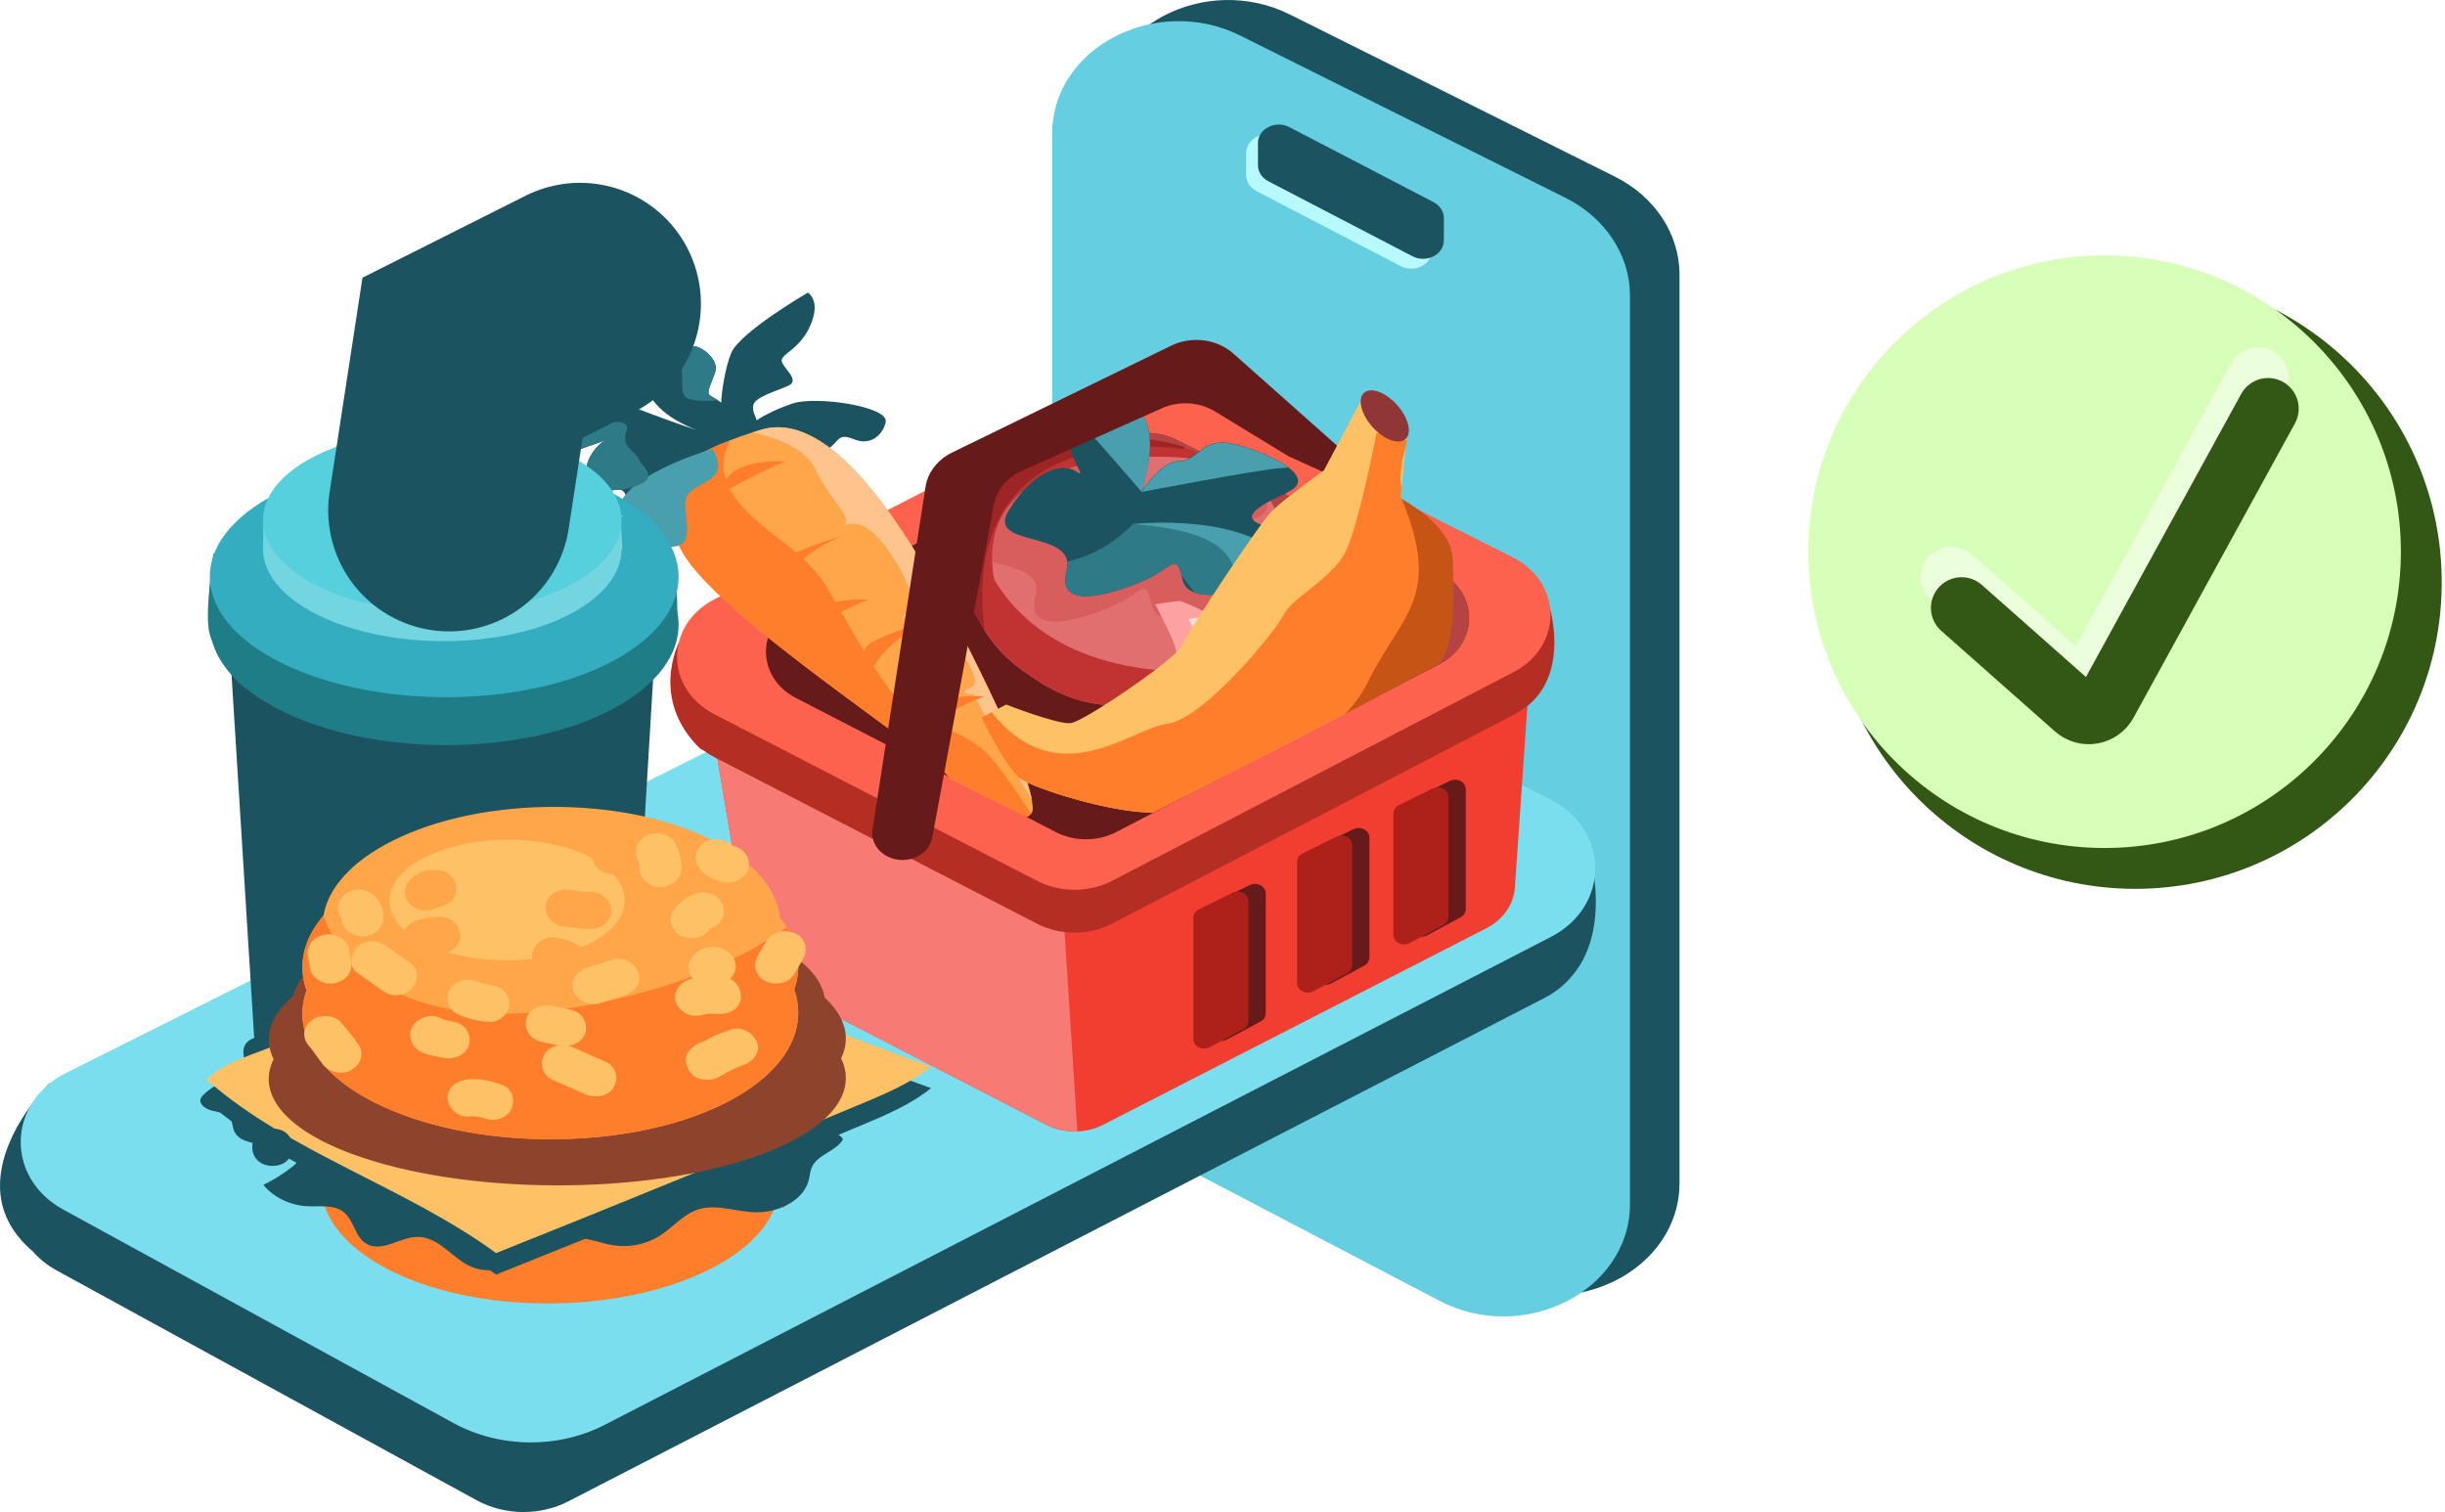 <svg width="304" height="188" viewBox="0 0 304 188" fill="none" xmlns="http://www.w3.org/2000/svg">
<path d="M136.978 13.998V125.945C136.978 130.886 139.923 135.462 144.724 137.97L185.125 159.104C195.61 164.584 208.823 157.877 208.823 147.078V34.142C208.823 29.093 205.756 24.442 200.798 21.965L160.397 1.811C149.912 -3.421 136.978 3.308 136.978 13.988V13.998Z" fill="#1C5360"/>
<path d="M130.82 16.625V128.571C130.82 133.513 133.765 138.089 138.566 140.597L178.967 161.731C189.452 167.211 202.665 160.504 202.665 149.705V36.769C202.665 31.72 199.598 27.069 194.64 24.592L154.239 4.438C143.754 -0.794 130.82 5.935 130.82 16.615V16.625Z" fill="#65CEE0"/>
<path d="M154.942 19.026V21.772C154.942 22.59 155.427 23.343 156.227 23.763L174.155 33.087C175.888 33.991 178.058 32.882 178.058 31.095V28.35C178.058 27.532 177.573 26.778 176.773 26.358L158.845 17.035C157.112 16.13 154.942 17.239 154.942 19.026Z" fill="#B8F8FF"/>
<path d="M156.409 17.799V20.544C156.409 21.363 156.894 22.116 157.694 22.536L175.622 31.86C177.355 32.764 179.525 31.655 179.525 29.868V27.122C179.525 26.304 179.04 25.551 178.24 25.131L160.312 15.807C158.579 14.903 156.409 16.012 156.409 17.799Z" fill="#1C5360"/>
<path d="M197.186 104.404L193.316 107.81C192.89 107.516 192.438 107.246 191.96 106.999L139.541 80.291C136.141 78.561 131.967 78.545 128.558 80.26L7.424 140.99C6.407 141.499 5.528 142.125 4.789 142.82L6.224 134.61C6.224 134.61 -6.228 146.828 4.094 155.61C4.885 156.514 5.868 157.317 7.068 157.973L59.269 186.535C62.756 188.442 67.13 188.489 70.669 186.666L192.029 124.083C193.49 123.326 194.655 122.353 195.542 121.241C200.821 114.931 197.212 104.404 197.212 104.404H197.186Z" fill="#1C5360"/>
<path d="M140.35 72.707L192.768 99.414C200.186 103.191 200.212 112.683 192.821 116.498L75.226 177.135C69.374 180.155 62.121 180.07 56.356 176.919L7.859 150.389C0.659 146.45 0.859 137.097 8.224 133.397L129.358 72.668C132.767 70.961 136.941 70.969 140.341 72.699L140.35 72.707Z" fill="#7BDEEF"/>
<path d="M190.429 80.16L188.36 110.327C188.212 112.436 186.89 114.344 184.829 115.402L137.184 139.839C136.184 140.356 135.071 140.634 133.949 140.681C132.619 140.735 131.271 140.449 130.08 139.839L96.662 122.6C94.801 121.642 93.531 119.982 93.209 118.089L88.644 91.081L112.645 76.916L137.167 62.442L190.447 80.167L190.429 80.16Z" fill="#F23E30"/>
<path d="M133.949 140.673C132.619 140.727 131.271 140.441 130.08 139.831L96.662 122.592C94.801 121.634 93.531 119.974 93.209 118.082L88.644 91.073L112.645 76.908L130.41 85.481L133.958 140.681L133.949 140.673Z" fill="#F77A74"/>
<path d="M192.586 75.116C192.664 75.889 192.334 77.093 191.916 78.291C191.151 76.815 189.864 75.51 188.064 74.606L147.619 54.271C144.75 52.826 141.237 52.842 138.384 54.317L88.809 79.858C87.287 80.646 86.139 81.72 85.366 82.94C84.966 81.928 84.635 80.847 84.461 79.789C84.461 79.789 80.696 86.887 87.044 93.073L87.453 93.29C87.861 93.591 88.313 93.876 88.792 94.124L128.932 114.846C131.828 116.336 135.402 116.336 138.289 114.83L188.168 88.903C188.629 88.663 189.064 88.393 189.455 88.099L189.612 88.014C195.403 83.728 192.568 75.116 192.568 75.116H192.586Z" fill="#B52E24"/>
<path d="M88.801 88.794L128.941 109.516C131.837 111.007 135.411 111.007 138.298 109.501L188.177 83.573C194.36 80.36 194.291 72.413 188.064 69.277L147.62 48.941C144.75 47.497 141.237 47.513 138.385 48.988L88.809 74.529C82.644 77.704 82.644 85.612 88.809 88.794H88.801Z" fill="#FC624E"/>
<path d="M178.951 82.577L155.698 94.664L138.802 103.446C136.48 104.651 133.602 104.658 131.271 103.454L98.957 86.779C94.001 84.222 94.001 77.85 98.957 75.294L138.863 54.734C139.967 54.163 141.202 53.869 142.437 53.838C143.767 53.807 145.098 54.093 146.298 54.695L178.855 71.069C183.873 73.587 183.925 79.99 178.951 82.577Z" fill="#661A1A"/>
<path d="M178.951 82.577L155.698 94.664L152.82 95.699L142.446 89.968V53.838C143.776 53.807 145.106 54.093 146.306 54.695L178.864 71.069C183.881 73.587 183.934 79.99 178.96 82.577H178.951Z" fill="#B54343"/>
<path d="M176.072 99.159L180.255 97.097C181.151 96.657 182.246 97.228 182.246 98.132V113.038C182.246 113.455 182.003 113.842 181.603 114.058L177.42 116.298C176.525 116.776 175.394 116.205 175.394 115.278V100.194C175.394 99.762 175.655 99.368 176.081 99.159H176.072Z" fill="#661A1A"/>
<path d="M164.098 105.16L168.281 103.098C169.177 102.658 170.272 103.23 170.272 104.133V119.039C170.272 119.456 170.029 119.843 169.629 120.059L165.446 122.299C164.55 122.778 163.42 122.206 163.42 121.279V106.195C163.42 105.763 163.681 105.369 164.107 105.16H164.098Z" fill="#661A1A"/>
<path d="M151.202 112.112L155.385 110.049C156.281 109.609 157.376 110.181 157.376 111.084V125.991C157.376 126.408 157.133 126.794 156.733 127.01L152.55 129.25C151.654 129.729 150.524 129.157 150.524 128.23V113.146C150.524 112.714 150.785 112.32 151.211 112.112H151.202Z" fill="#661A1A"/>
<path d="M173.924 100.109L178.107 98.047C179.003 97.607 180.098 98.178 180.098 99.082V113.988C180.098 114.405 179.855 114.792 179.455 115.008L175.272 117.248C174.377 117.726 173.246 117.155 173.246 116.228V101.144C173.246 100.712 173.507 100.318 173.933 100.109H173.924Z" fill="#AD211A"/>
<path d="M161.95 106.11L166.133 104.048C167.029 103.608 168.124 104.18 168.124 105.083V119.989C168.124 120.407 167.881 120.793 167.481 121.009L163.298 123.249C162.403 123.728 161.272 123.156 161.272 122.229V107.145C161.272 106.713 161.533 106.319 161.959 106.11H161.95Z" fill="#AD211A"/>
<path d="M149.054 113.069L153.237 111.007C154.133 110.567 155.228 111.138 155.228 112.042V126.948C155.228 127.365 154.985 127.752 154.585 127.968L150.402 130.208C149.506 130.686 148.376 130.115 148.376 129.188V114.104C148.376 113.672 148.637 113.278 149.063 113.069H149.054Z" fill="#AD211A"/>
<path d="M153.445 83.836C152.385 84.361 151.245 84.825 150.063 85.249C147.819 86.3 145.315 86.995 142.637 87.257C142.437 87.296 142.236 87.335 142.045 87.381C136.61 88.455 131.741 86.732 127.914 83.882C127.74 83.774 127.575 83.658 127.41 83.55C127.323 83.496 127.245 83.434 127.166 83.38C127.001 83.264 126.836 83.141 126.68 83.017C126.601 82.956 126.523 82.901 126.453 82.84C126.375 82.778 126.297 82.716 126.219 82.654C125.888 82.392 125.575 82.114 125.271 81.828C125.201 81.766 125.14 81.704 125.071 81.642C125.01 81.588 124.958 81.534 124.906 81.48C124.836 81.411 124.766 81.341 124.697 81.272C124.236 80.808 123.81 80.322 123.419 79.812C123.366 79.75 123.323 79.689 123.271 79.619C123.132 79.434 122.993 79.248 122.862 79.055C122.819 78.993 122.775 78.931 122.74 78.87C122.627 78.708 122.523 78.545 122.427 78.375C122.271 78.128 122.123 77.873 121.992 77.611C121.906 77.449 121.819 77.286 121.74 77.117C120.914 75.788 120.271 74.444 119.819 73.193C118.445 69.308 119.227 66.358 120.697 63.724C121.853 61.647 123.445 59.77 124.732 57.785C126.114 55.653 129.749 54.587 133.184 54.062C133.462 54.023 133.749 53.977 134.019 53.946C134.523 53.877 135.019 53.823 135.497 53.776C136.062 53.722 136.602 53.684 137.097 53.653C139.106 53.529 140.541 53.56 140.541 53.56C140.541 53.56 141.55 54.039 142.958 54.595C143.045 54.626 143.123 54.657 143.21 54.695C144.61 54.865 145.967 55.159 147.263 55.56C147.88 55.754 148.48 55.962 149.063 56.202C149.202 56.255 149.332 56.31 149.463 56.371C149.863 56.387 150.219 56.364 150.524 56.286C151.645 56.008 153.124 56.472 154.663 57.839C154.959 58.094 155.246 58.387 155.541 58.704C156.367 59.615 157.202 60.782 157.993 62.241C159.098 64.272 160.124 66.852 160.959 70.057C162.707 76.777 159.115 81.048 153.454 83.828L153.445 83.836Z" fill="#E26F6F"/>
<path d="M153.445 83.836C152.385 84.361 151.245 84.825 150.063 85.249C147.819 86.3 145.315 86.995 142.637 87.257C142.437 87.296 142.236 87.335 142.045 87.381C136.61 88.455 131.741 86.732 127.914 83.882C127.74 83.774 127.575 83.658 127.41 83.55C127.323 83.496 127.245 83.434 127.166 83.38C127.001 83.264 126.836 83.141 126.68 83.017C126.601 82.956 126.523 82.901 126.453 82.84C126.375 82.778 126.297 82.716 126.219 82.654C125.888 82.392 125.575 82.114 125.271 81.828C125.201 81.766 125.14 81.704 125.071 81.642C125.01 81.588 124.958 81.534 124.906 81.48C124.836 81.411 124.766 81.341 124.697 81.272C124.236 80.808 123.81 80.322 123.419 79.812C123.366 79.75 123.323 79.689 123.271 79.619C123.132 79.434 122.993 79.248 122.862 79.055C122.819 78.993 122.775 78.932 122.74 78.87C122.627 78.708 122.523 78.545 122.427 78.376C122.271 78.128 122.123 77.874 121.992 77.611C121.906 77.449 121.819 77.287 121.74 77.117C120.914 75.788 120.271 74.444 119.819 73.193C118.445 69.308 119.227 66.358 120.697 63.724C120.801 64.52 121.001 65.639 121.384 66.937C121.61 67.702 121.897 68.536 122.262 69.401C122.332 69.563 122.401 69.725 122.479 69.887C122.81 70.613 123.192 71.355 123.645 72.104C127.271 78.128 135.202 84.539 152.524 83.419C152.524 83.419 152.88 83.573 153.463 83.828L153.445 83.836Z" fill="#C13333"/>
<path d="M154.654 57.846C154.376 58.248 154.072 58.665 153.82 59.005C153.611 59.283 153.437 59.499 153.35 59.623C153.306 59.677 153.28 59.716 153.28 59.716L152.359 59.26L152.115 59.136L147.889 57.051L147.75 56.981C147.672 56.951 145.689 56.742 142.889 56.796C141.715 56.819 140.402 56.881 139.019 57.028C138.81 57.051 138.602 57.074 138.384 57.097C136.923 57.275 135.41 57.538 133.923 57.931C133.549 58.032 133.184 58.132 132.819 58.248C132.81 58.248 132.801 58.248 132.793 58.256C131.628 58.619 130.497 59.067 129.445 59.623C128.593 60.071 127.801 60.588 127.08 61.183C126.819 61.392 126.575 61.616 126.332 61.855C124.41 63.747 123.219 66.335 123.366 69.849C123.393 70.567 123.48 71.332 123.627 72.127C123.906 73.649 124.41 75.325 125.175 77.163C125.175 77.163 124.019 77.433 122.323 77.595C122.21 77.603 122.097 77.619 121.975 77.626C121.888 77.464 121.801 77.302 121.723 77.132C120.897 75.803 120.253 74.46 119.801 73.208C118.427 69.324 119.21 66.373 120.679 63.739C121.836 61.662 123.427 59.785 124.714 57.8C126.097 55.669 129.732 54.603 133.167 54.078C133.445 54.039 133.732 53.992 134.002 53.962C134.506 53.892 135.002 53.838 135.48 53.792C136.045 53.738 136.584 53.699 137.08 53.668C139.089 53.545 140.523 53.575 140.523 53.575C140.523 53.575 141.532 54.054 142.941 54.61C143.028 54.641 143.106 54.672 143.193 54.711C144.593 54.881 145.95 55.174 147.245 55.576C147.863 55.769 148.463 55.977 149.045 56.217C149.185 56.271 149.315 56.325 149.445 56.387C149.845 56.402 150.202 56.379 150.506 56.302C151.628 56.024 153.106 56.487 154.646 57.854L154.654 57.846Z" fill="#C13333"/>
<path d="M140.993 65.022C140.993 65.022 140.949 65.068 140.871 65.153C140.654 65.153 140.532 65.153 140.532 65.153L140.993 65.014V65.022Z" fill="#499FAD"/>
<g opacity="0.29">
<path d="M156.22 64.389C151.237 66.597 150.941 67.679 153.046 68.397C155.15 69.115 157.472 72.576 154.341 74.676C153.42 75.294 152.141 75.889 150.776 76.337C148.611 77.047 146.22 77.387 144.689 76.823C143.889 76.53 143.332 75.997 143.159 75.147C143.132 75.001 143.098 74.854 143.072 74.73C142.402 71.819 141.724 73.85 138.541 75.263C135.219 76.738 127.358 79.426 128.767 74.167C128.889 73.719 128.915 73.317 128.862 72.977C128.41 69.942 122.028 70.521 121.193 68.444C121.01 67.988 121.088 67.409 121.558 66.636C124.393 61.925 128.097 60.473 130.01 61.794C130.089 61.848 130.158 61.894 130.21 61.925C131.541 62.705 127.219 57.955 130.28 56.14C130.497 56.009 130.715 55.877 130.932 55.746C133.88 53.931 136.602 51.954 138.35 54.974C139.228 56.495 139.219 58.642 138.967 60.496C138.698 62.489 138.132 64.141 138.08 64.304C138.228 64.08 140.611 60.473 142.698 60.511C144.846 60.55 145.385 58.187 148.15 58.187C149.811 58.187 154.168 59.623 156.324 61.245C157.768 62.334 158.22 63.508 156.22 64.389Z" fill="#C13333"/>
<path d="M156.315 61.245C156.037 61.291 155.733 61.322 155.411 61.337C152.802 61.477 138.071 64.311 138.071 64.311C137.958 62.233 138.367 61.129 138.967 60.488C138.689 62.542 138.097 64.234 138.071 64.303C138.15 64.188 140.576 60.465 142.689 60.503C144.837 60.542 145.376 58.179 148.141 58.179C149.802 58.179 154.159 59.615 156.315 61.237V61.245Z" fill="#C13333"/>
<path d="M138.967 60.488C138.697 62.481 138.132 64.133 138.08 64.296V64.303C138.08 64.303 134.697 60.38 133.001 58.472C131.706 57.005 131.132 56.425 130.94 55.738C133.888 53.923 136.61 51.946 138.358 54.966C139.236 56.487 139.228 58.634 138.975 60.488H138.967Z" fill="#C13333"/>
<path d="M150.767 76.337C148.602 77.047 146.21 77.387 144.68 76.823L143.063 74.722C142.393 71.811 141.715 73.842 138.532 75.255C135.21 76.73 127.349 79.418 128.758 74.158C128.88 73.71 128.906 73.309 128.854 72.969C129.158 72.869 129.514 72.768 129.923 72.66C133.584 71.695 136.41 68.922 137.019 68.289C138.715 68.273 146.289 68.327 148.193 70.752C150.019 73.069 150.628 74.792 150.767 76.344V76.337Z" fill="#C13333"/>
<path d="M137.019 68.289C137.019 68.289 151.88 66.659 156.489 73.61C156.489 73.61 152.863 77.279 150.759 75.649C148.654 74.019 151.019 69.37 137.019 68.289Z" fill="#C13333"/>
</g>
<path d="M146.68 74.707L143.611 75.116C143.611 75.116 146.219 79.889 146.219 80.978C146.219 82.067 153.133 81.388 153.133 81.388C153.133 81.388 155.585 77.982 146.68 74.707Z" fill="#FCA2A2"/>
<path d="M149.306 76.746L147.759 76.954C147.759 76.954 149.08 79.364 149.08 79.92C149.08 80.476 152.576 80.129 152.576 80.129C152.576 80.129 153.82 78.406 149.315 76.754L149.306 76.746Z" fill="#FFDCDC"/>
<path d="M147.254 55.568C147.237 55.761 147.228 55.862 147.228 55.862C147.228 55.862 145.506 55.568 142.967 55.529C141.715 55.514 140.254 55.56 138.715 55.738C138.28 55.792 137.828 55.854 137.376 55.923C136.089 56.132 134.767 56.441 133.454 56.889C132.984 57.051 132.523 57.221 132.062 57.414C131.097 57.823 130.149 58.318 129.245 58.912C127.932 59.777 126.714 60.859 125.671 62.187C124.201 64.072 123.08 66.474 122.523 69.524C122.506 69.648 122.479 69.764 122.462 69.887C122.097 72.104 122.027 74.645 122.323 77.572C122.349 77.835 122.384 78.097 122.41 78.36C122.253 78.113 122.106 77.858 121.975 77.595C121.888 77.433 121.801 77.271 121.723 77.101C120.897 75.773 120.253 74.429 119.801 73.178C118.427 69.293 119.21 66.342 120.679 63.709C121.836 61.631 123.427 59.754 124.714 57.769C126.097 55.638 129.732 54.572 133.167 54.047C133.332 53.637 133.636 53.267 134.132 52.973C134.349 52.842 134.567 52.711 134.784 52.579C137.732 50.764 140.454 48.787 142.202 51.807C142.663 52.602 142.88 53.568 142.95 54.58C143.037 54.61 143.115 54.641 143.202 54.68C144.602 54.85 145.958 55.143 147.254 55.545V55.568Z" fill="#9E2525"/>
<path d="M160.072 61.253C159.254 61.616 158.567 61.948 157.993 62.249C157.811 62.349 157.637 62.442 157.472 62.535C155.889 63.439 155.428 64.087 155.767 64.589C155.941 64.852 156.333 65.068 156.898 65.261C158.428 65.779 160.063 67.748 159.654 69.586C159.498 70.281 159.054 70.961 158.193 71.54C157.55 71.965 156.741 72.39 155.837 72.753C155.819 72.753 155.802 72.769 155.793 72.769C155.689 72.807 155.585 72.853 155.48 72.892C155.202 73 154.915 73.101 154.619 73.193C153.124 73.688 151.524 73.996 150.167 73.958C150.002 73.958 149.837 73.942 149.68 73.927C149.263 73.888 148.88 73.803 148.532 73.68C147.732 73.386 147.176 72.853 147.002 72.004C146.976 71.857 146.941 71.71 146.915 71.587C146.784 71.015 146.654 70.629 146.497 70.397C146.332 70.142 146.15 70.065 145.915 70.112C145.263 70.235 144.263 71.286 142.384 72.12C139.202 73.533 131.871 76.051 132.48 71.656C132.506 71.456 132.549 71.247 132.61 71.023C132.732 70.575 132.758 70.173 132.706 69.834C132.254 66.798 125.871 67.377 125.036 65.3C124.853 64.844 124.932 64.265 125.401 63.493C125.801 62.836 126.21 62.241 126.636 61.709C126.784 61.523 126.932 61.346 127.088 61.168C127.827 60.326 128.584 59.669 129.323 59.191C130.584 58.372 131.801 58.063 132.784 58.233C132.801 58.233 132.81 58.233 132.827 58.233C133.21 58.303 133.558 58.441 133.854 58.65C133.932 58.704 134.001 58.75 134.054 58.781C134.523 59.052 134.288 58.642 133.923 57.916C133.775 57.623 133.601 57.267 133.445 56.889C133.132 56.117 132.888 55.228 133.045 54.441C133.071 54.309 133.106 54.186 133.158 54.062C133.323 53.653 133.627 53.282 134.123 52.989C134.341 52.857 134.558 52.726 134.775 52.595C137.723 50.78 140.445 48.803 142.193 51.822C142.654 52.618 142.871 53.583 142.941 54.595C142.958 54.904 142.967 55.221 142.958 55.53C142.958 55.955 142.923 56.372 142.88 56.781C142.863 56.974 142.836 57.159 142.81 57.345C142.802 57.407 142.793 57.476 142.784 57.538C142.767 57.661 142.75 57.777 142.723 57.893C142.715 57.955 142.706 58.017 142.689 58.071C142.689 58.109 142.68 58.14 142.671 58.179C142.645 58.333 142.61 58.48 142.584 58.627C142.567 58.712 142.55 58.797 142.532 58.882C142.463 59.191 142.402 59.469 142.332 59.724C142.315 59.793 142.297 59.863 142.28 59.924C142.271 59.971 142.262 60.009 142.245 60.048C142.236 60.087 142.228 60.125 142.21 60.164C142.184 60.272 142.149 60.365 142.123 60.45C142.123 60.48 142.106 60.504 142.097 60.535C142.097 60.542 142.097 60.55 142.097 60.558C142.002 60.874 141.932 61.083 141.915 61.129C141.915 61.129 141.923 61.106 141.932 61.098C141.958 61.06 142.002 60.99 142.071 60.898C142.08 60.882 142.089 60.867 142.106 60.851C142.176 60.751 142.262 60.635 142.358 60.496C142.497 60.318 142.654 60.11 142.836 59.886C142.88 59.832 142.932 59.778 142.976 59.716C143.263 59.376 143.593 59.013 143.958 58.673C143.984 58.642 144.019 58.619 144.045 58.588C144.228 58.418 144.419 58.264 144.61 58.117C144.645 58.094 144.671 58.071 144.706 58.048C144.75 58.017 144.784 57.986 144.828 57.963C144.863 57.939 144.889 57.916 144.924 57.901C145.115 57.777 145.306 57.669 145.497 57.584C145.523 57.569 145.55 57.561 145.576 57.546C145.897 57.414 146.21 57.337 146.524 57.337C147.045 57.345 147.471 57.213 147.863 57.005C148.271 56.781 148.645 56.48 149.028 56.178C149.776 55.599 150.593 55.012 151.976 55.012C153.637 55.012 157.993 56.449 160.15 58.071C161.594 59.16 162.046 60.334 160.046 61.214L160.072 61.253Z" fill="#1C5360"/>
<path d="M160.167 58.109C159.889 58.155 159.585 58.186 159.263 58.202C156.654 58.341 141.923 61.175 141.923 61.175C141.81 59.098 142.219 57.993 142.819 57.352C142.541 59.407 141.949 61.098 141.923 61.168C142.002 61.052 144.428 57.329 146.541 57.368C148.689 57.406 149.228 55.043 151.993 55.043C153.654 55.043 158.011 56.479 160.167 58.101V58.109Z" fill="#499FAD"/>
<path d="M142.967 55.537C142.967 55.962 142.932 56.379 142.889 56.788C142.871 56.981 142.845 57.167 142.819 57.352C142.811 57.414 142.802 57.484 142.793 57.545C142.776 57.669 142.758 57.785 142.732 57.901C142.724 57.962 142.715 58.024 142.698 58.078C142.698 58.117 142.689 58.148 142.68 58.186C142.654 58.341 142.619 58.488 142.593 58.634C142.576 58.719 142.558 58.804 142.541 58.889C142.471 59.198 142.411 59.476 142.341 59.731C142.324 59.801 142.306 59.87 142.289 59.932C142.28 59.978 142.271 60.017 142.254 60.056C142.245 60.094 142.237 60.133 142.219 60.171C142.193 60.279 142.158 60.372 142.132 60.457C142.132 60.488 142.115 60.511 142.106 60.542C142.106 60.55 142.106 60.557 142.106 60.565C142.011 60.882 141.941 61.09 141.924 61.137C141.906 61.121 141.784 60.975 141.593 60.751C141.097 60.179 140.115 59.044 139.106 57.885C138.863 57.607 138.628 57.329 138.393 57.066C138.037 56.657 137.689 56.263 137.376 55.908C137.184 55.692 137.01 55.491 136.854 55.313C136.263 54.641 135.819 54.155 135.497 53.761C135.41 53.66 135.341 53.568 135.271 53.475C135.028 53.143 134.871 52.873 134.793 52.579C137.741 50.764 140.463 48.787 142.211 51.807C142.671 52.602 142.889 53.568 142.958 54.58C142.976 54.889 142.985 55.205 142.976 55.514L142.967 55.537Z" fill="#499FAD"/>
<path d="M154.619 73.201C152.454 73.911 150.063 74.251 148.532 73.687L146.915 71.587C146.245 68.675 145.567 70.706 142.384 72.12C139.062 73.595 131.201 76.282 132.61 71.023C132.732 70.575 132.758 70.173 132.705 69.833C133.01 69.733 133.366 69.632 133.775 69.524C137.436 68.559 140.262 65.786 140.871 65.153C142.567 65.138 150.141 65.192 152.045 67.617C153.871 69.934 154.48 71.656 154.619 73.209V73.201Z" fill="#2E7A87"/>
<path d="M140.871 65.153C140.871 65.153 155.733 63.523 160.341 70.474C160.341 70.474 156.715 74.143 154.611 72.513C152.506 70.884 154.872 66.234 140.871 65.153Z" fill="#499FAD"/>
<path d="M110.131 52.479C109.671 54.386 107.984 55.344 106.297 54.657C104.61 53.977 104.453 54.386 103.688 55.205C102.922 56.024 101.235 56.982 99.853 56.433C98.47 55.885 94.94 54.796 94.322 54.935C93.705 55.074 88.487 59.028 88.183 59.028C87.879 59.028 78.357 67.207 78.052 63.122C77.93 61.546 77.661 61.044 77.218 60.92C76.522 60.72 75.417 61.484 73.904 60.395C73.635 60.194 73.417 59.978 73.269 59.746C72.035 57.924 74.139 55.236 75.383 54.688C73.843 55.29 60.13 60.488 60.547 56.163C61.008 51.39 66.226 45.798 75.748 49.482C77.357 50.1 78.731 50.625 79.904 51.073C85.278 53.097 86.487 53.406 86.626 53.437C86.357 53.352 82.513 52.046 80.826 49.235C80.365 48.478 80.07 47.613 80.035 46.624C79.896 42.423 83.931 34.105 84.896 32.166C84.931 32.097 84.957 32.042 84.983 31.988C85.061 31.834 85.105 31.757 85.105 31.757C85.105 31.757 85.174 31.842 85.27 31.996C85.757 32.738 87.113 35.147 86.478 38.299C85.713 42.114 85.4 43.072 86.322 43.072C87.244 43.072 89.392 44.709 88.931 46.207C88.47 47.706 87.705 48.795 88.314 49.204C88.566 49.374 88.939 49.559 89.27 49.768C89.418 49.868 89.557 49.969 89.67 50.077C89.722 48.648 90.174 45.674 90.922 43.883C92.001 41.295 100.444 36.383 100.444 36.383C100.444 36.383 102.131 37.341 100.749 40.477C99.366 43.612 96.914 44.022 97.218 44.979C97.522 45.937 99.522 47.296 97.983 47.976C96.444 48.656 93.992 49.343 93.688 50.293C93.409 51.15 94.131 52.008 94.053 52.27C94.453 51.984 96.218 50.934 98.601 50.154C101.514 49.196 110.575 50.563 110.114 52.471L110.131 52.479Z" fill="#1C5360"/>
<path d="M128.419 100.503C128.428 100.758 128.341 100.997 128.176 101.198C128.037 101.36 127.854 101.492 127.637 101.569L118.115 96.796C116.428 93.93 89.401 76.885 84.801 68.567C80.8 61.338 83.061 57.715 90.775 54.742C91.627 54.41 92.54 54.093 93.523 53.776C93.879 53.66 94.253 53.545 94.627 53.429C105.375 50.154 117.045 73.471 123.028 85.883C123.897 87.682 124.628 89.273 125.237 90.671C127.063 94.842 127.845 97.36 128.184 98.904C128.211 99.028 128.237 99.144 128.254 99.252C128.358 99.793 128.402 100.194 128.411 100.495L128.419 100.503Z" fill="#FFA64A"/>
<path d="M128.176 101.198C128.037 101.36 127.854 101.492 127.637 101.569L118.115 96.796C116.428 93.93 89.401 76.885 84.801 68.567C80.8 61.337 83.061 57.715 90.775 54.742C89.957 56.286 89.114 59.167 91.714 62.295C95.549 66.929 100.001 68.157 103.079 73.479C106.149 78.8 110.601 86.84 113.21 88.478C115.819 90.115 119.81 91.065 122.271 93.251C124.002 94.788 126.732 98.904 128.184 101.198H128.176Z" fill="#FF7E2B"/>
<path d="M104.862 65.338C104.323 65.555 104.245 65.809 104.862 65.338Z" fill="#FFC38D"/>
<path d="M113.071 75.719C112.853 76.352 112.497 76.754 112.28 76.885C112.08 77.001 112.453 76.313 113.071 75.719Z" fill="#FFC38D"/>
<path d="M128.263 99.252C128.263 99.252 128.263 99.252 128.263 99.26C127.993 99.406 121.036 86.3 121.036 86.3C121.036 86.3 118.732 86.3 120.732 85.481C122.732 84.662 117.819 78.8 116.123 75.935C115.158 74.297 113.897 74.931 113.071 75.726C113.314 75.016 113.384 74.019 112.897 72.799C111.975 70.482 109.21 65.979 107.062 65.3C106.097 64.991 105.314 65.153 104.862 65.338C104.879 65.323 104.897 65.307 104.914 65.3C106.14 64.342 103.07 62.025 101.383 58.349C99.957 55.236 95.01 54.07 93.522 53.784C93.879 53.668 94.253 53.552 94.627 53.437C105.375 50.162 117.045 73.479 123.028 85.89C123.897 87.69 124.628 89.281 125.236 90.679C126.749 94.703 127.88 97.893 128.184 98.912C128.245 99.113 128.271 99.229 128.263 99.252Z" fill="#FFC38D"/>
<path d="M95.401 77.433C95.401 77.433 94.783 71.023 96.627 69.795C98.47 68.567 105.375 66.389 105.375 66.389C105.375 66.389 96.314 69.254 95.392 77.433H95.401Z" fill="#FF7E2B"/>
<path d="M106.914 87.659C106.914 87.659 106.297 81.249 108.14 80.021C109.984 78.793 116.888 76.615 116.888 76.615C116.888 76.615 107.827 79.48 106.905 87.659H106.914Z" fill="#FF7E2B"/>
<path d="M107.984 74.568C107.984 74.568 102.914 74.159 100.923 76.344C98.923 78.522 98.314 79.48 98.314 79.48C98.314 79.48 104.61 75.796 107.984 74.568Z" fill="#FF7E2B"/>
<path d="M97.696 57.383C97.696 57.383 92.627 56.974 90.635 59.16C88.635 61.337 88.027 62.295 88.027 62.295C88.027 62.295 94.322 58.611 97.696 57.383Z" fill="#FF7E2B"/>
<path d="M122.419 86.57C122.419 86.57 117.349 86.161 115.358 88.347C113.367 90.532 112.749 91.482 112.749 91.482C112.749 91.482 119.045 87.798 122.419 86.57Z" fill="#FF7E2B"/>
<path d="M88.618 55.815C88.618 55.815 80.2 58.202 77.592 61.747C74.983 65.292 72.061 69.107 72.061 70.065C72.061 71.023 71.444 75.109 74.365 72.93C77.279 70.752 76.974 68.018 80.505 68.018C84.035 68.018 85.261 68.289 85.418 66.111C85.575 63.933 84.461 62.172 86.096 60.936C87.722 59.7 90.592 59.422 88.618 55.815Z" fill="#499FAD"/>
<path d="M77.218 60.913C76.522 60.712 75.417 61.477 73.904 60.388C73.635 60.187 73.417 59.971 73.269 59.739C72.035 57.916 74.139 55.228 75.383 54.68C73.843 55.282 60.13 60.48 60.547 56.155C61.008 51.382 66.226 45.79 75.748 49.474C77.357 50.092 78.731 50.617 79.904 51.065C79.644 51.011 70.356 49.096 68.687 50.841C67 52.618 67.922 53.158 70.687 53.019C73.452 52.88 78.67 51.521 77.904 53.568C77.139 55.614 78.983 56.024 79.444 57.113C79.904 58.194 82.835 59.824 77.226 60.913H77.218Z" fill="#2E7A87"/>
<path d="M89.296 49.768C88.983 49.799 87.001 49.984 85.731 49.613C84.348 49.204 85.114 47.837 84.653 45.25C84.192 42.662 82.653 44.431 82.2 41.844C81.748 39.287 84.27 36.074 84.913 32.158C84.922 32.097 84.931 32.043 84.94 31.981H85.001L85.287 31.988C85.774 32.73 87.131 35.14 86.496 38.291C85.731 42.106 85.418 43.064 86.34 43.064C87.261 43.064 89.409 44.701 88.948 46.2C88.487 47.698 87.722 48.787 88.331 49.196C88.583 49.366 88.957 49.552 89.288 49.76L89.296 49.768Z" fill="#2E7A87"/>
<path d="M110.384 106.497C109.027 105.832 108.279 104.489 108.488 103.129L115.071 60.558C115.349 58.743 116.575 57.144 118.384 56.263L145.619 42.979C148.159 41.743 151.307 42.145 153.35 43.96L175.542 63.67L160.185 56.719L151.072 51.158C149.115 49.961 146.585 49.814 144.463 50.757L127.062 58.534C125.201 59.368 123.906 60.936 123.567 62.759L115.914 104.133C115.497 106.412 112.653 107.632 110.384 106.504V106.497Z" fill="#661A1A"/>
<path d="M170.012 84.933C169.559 85.859 168.951 86.779 168.203 87.667C167.907 88.014 167.603 88.362 167.264 88.71C159.072 92.981 149.124 98.078 143.341 101.028C138.072 101.067 128.75 98.07 126.941 96.865C125.097 95.637 122.028 89.227 122.028 89.227L123.297 88.555L125.097 87.597C125.097 87.597 131.393 90.053 133.08 89.914C134.358 89.814 141.437 85.11 144.976 82.26C146.098 81.357 146.872 80.631 146.976 80.306C147.437 78.939 156.646 65.037 158.185 63.531C159.724 62.033 164.637 58.488 164.637 58.488L169.551 49.212L174.925 53.985L174.855 54.719L174.768 55.576L174.273 60.612L174.16 61.755C174.203 61.855 174.247 61.956 174.281 62.048C179.447 74.468 174.073 76.522 170.012 84.933Z" fill="#FEC166"/>
<path d="M179.064 82.415C177.264 83.434 174.264 85.064 170.629 86.972C169.29 87.659 167.255 88.748 167.255 88.748C167.255 88.748 168.185 87.752 168.211 87.667C168.681 85.914 173.794 66.659 172.472 61.067L172.933 61.338C172.933 61.338 173.481 61.585 174.29 62.04C174.516 62.172 174.759 62.311 175.02 62.473C177.255 63.855 180.516 66.396 180.62 69.517C180.768 74.166 180.916 79.851 179.081 82.415H179.064Z" fill="#C65414"/>
<path d="M170.012 84.933C169.559 85.859 168.951 86.779 168.203 87.667C167.907 88.014 167.603 88.362 167.264 88.709C159.072 92.981 149.124 98.078 143.341 101.028C138.072 101.067 128.75 98.07 126.941 96.865C125.097 95.637 122.028 89.227 122.028 89.227L123.297 88.555C131.524 98.928 140.733 90.517 145.133 89.984C149.585 89.436 158.49 78.669 159.568 76.483C160.646 74.297 165.559 71.981 167.246 68.713C168.933 65.447 171.159 53.8 171.159 53.8L174.855 54.718L175.003 54.757C175.003 54.757 174.899 55.074 174.768 55.576C174.42 56.85 173.873 59.283 174.273 60.611L174.16 61.755C174.203 61.855 174.247 61.956 174.281 62.048C179.447 74.467 174.073 76.522 170.012 84.933Z" fill="#FF7E2B"/>
<path d="M169.551 49.204V51.791C169.551 51.791 167.707 59.561 166.785 59.971C165.864 60.38 162.49 62.148 160.646 65.153C158.803 68.157 156.959 72.923 155.576 74.969C154.194 77.016 146.367 82.199 145.75 82.33C145.637 82.353 145.359 82.322 144.976 82.245C146.098 81.341 146.872 80.615 146.976 80.291C147.437 78.924 156.646 65.022 158.185 63.516C159.724 62.017 164.637 58.472 164.637 58.472L169.551 49.196V49.204Z" fill="#FEC166"/>
<path d="M174.617 54.694C175.576 54.074 175.26 52.238 173.912 50.593C172.563 48.948 170.693 48.118 169.734 48.738C168.775 49.358 169.09 51.194 170.439 52.839C171.787 54.484 173.658 55.315 174.617 54.694Z" fill="#913636"/>
<path d="M81.6 77.634C83.617 73.1 81.165 68.15 74.304 64.72C63.851 59.499 46.747 59.592 36.294 64.929C30.972 67.648 28.416 71.247 28.607 74.831L28.224 74.846L32.068 136.479H32.181C32.355 139.429 34.694 142.372 39.19 144.612C48.399 149.2 63.095 149.115 71.852 144.434C76.739 141.816 78.835 138.325 78.182 134.973L81.609 77.642L81.6 77.634Z" fill="#1C5360"/>
<path d="M75.713 67.061C64.365 61.392 45.799 61.492 34.451 67.292C23.103 73.085 23.337 82.569 34.964 88.362C46.599 94.154 65.165 94.054 76.226 88.13C87.287 82.206 87.061 72.73 75.713 67.061Z" fill="#1F7D87"/>
<path d="M26.555 68.729C26.555 68.729 25.363 76.537 26.077 78.854C26.79 81.171 28.694 84.338 30.59 85.605C32.486 86.871 33.825 81.758 33.825 81.758C33.825 81.758 27.738 76.738 27.738 74.205C27.738 71.672 26.546 68.721 26.546 68.721L26.555 68.729Z" fill="#1F7D87"/>
<path d="M83.896 69.548C83.896 69.548 84.513 76.962 84.043 79.071C83.565 81.179 75.73 86.454 75.73 86.454L75.252 83.288C75.252 83.288 75.252 79.704 75.487 79.488C75.722 79.271 83.991 74.792 83.896 69.54V69.548Z" fill="#1F7D87"/>
<path d="M75.713 61.106C64.365 55.437 45.799 55.537 34.451 61.337C23.103 67.13 23.337 76.615 34.964 82.407C46.599 88.2 65.165 88.099 76.226 82.175C87.287 76.251 87.061 66.775 75.713 61.106Z" fill="#34ADC1"/>
<path d="M70.652 60.156C61.973 55.823 47.773 55.9 39.094 60.334C30.416 64.767 30.599 72.019 39.486 76.445C48.382 80.878 62.582 80.801 71.043 76.267C79.504 71.741 79.33 64.489 70.652 60.156Z" fill="#73D5E0"/>
<path d="M32.729 68.52V64.72L77.156 64.087L77.391 68.304C77.391 68.304 51.025 83.071 32.729 68.513V68.52Z" fill="#73D5E0"/>
<path d="M70.652 56.564C61.973 52.232 47.773 52.309 39.094 56.742C30.416 61.175 30.599 68.428 39.486 72.853C48.382 77.287 62.582 77.209 71.043 72.675C79.504 68.15 79.33 60.897 70.652 56.564Z" fill="#57D0DD"/>
<path d="M38.251 139.375C36.468 134.34 39.373 128.964 46.93 125.187C58.965 119.171 78.609 119.263 90.583 125.388C97.896 129.134 100.644 134.347 98.87 139.244C100.001 142.341 99.296 145.593 96.766 148.551C96.201 151.934 93.34 155.247 88.209 157.834C76.87 163.542 58.739 163.457 47.912 157.649C43.017 155.023 40.39 151.686 39.999 148.304C39.686 147.91 39.408 147.508 39.164 147.099C37.634 144.596 37.338 141.932 38.242 139.383L38.251 139.375Z" fill="#FF7E2B"/>
<path d="M38.877 141.059C37.095 136.023 39.999 130.648 47.556 126.871C59.591 120.854 79.235 120.947 91.209 127.072C98.523 130.818 101.271 136.031 99.496 140.928C100.627 144.025 99.923 147.276 97.392 150.234C97.392 150.234 92.096 130.547 55.904 141.198C49.295 143.144 44.008 145.778 39.791 148.775C38.26 146.272 37.964 143.608 38.869 141.059H38.877Z" fill="#FF7E2B"/>
<path d="M36.234 138.757C35.512 139.051 34.764 139.352 34.242 139.893C33.721 140.433 33.503 141.26 33.938 141.847C34.347 142.387 35.138 142.55 35.816 142.797C36.494 143.044 37.208 143.577 37.051 144.218C36.973 144.535 36.694 144.782 36.425 144.998C35.303 145.894 34.068 146.682 32.747 147.323C33.99 148.852 36.025 149.848 38.138 149.972C39.651 150.057 41.338 149.756 42.547 150.567C44.103 151.602 44.06 153.988 45.799 154.768C47.695 155.618 49.791 153.803 51.912 153.787C54.712 153.764 56.321 156.707 58.921 157.626C61.278 158.46 63.93 157.479 66.061 156.251C67.826 155.232 69.617 153.973 71.713 153.949C73.243 153.934 74.678 154.575 76.183 154.822C78.165 155.147 80.287 154.737 81.939 153.71C83.678 152.636 84.957 150.899 86.974 150.327C89.113 149.717 91.392 150.597 93.635 150.721C96.618 150.891 99.888 149.331 100.557 146.728C100.705 146.141 100.731 145.523 101.009 144.983C101.757 143.515 104.053 143.09 104.818 141.638C104.383 140.881 103.183 140.727 102.635 140.032C101.801 138.95 103.044 137.576 104.183 136.742C102.54 135.583 100.296 135.336 98.218 135.544C96.14 135.753 94.14 136.363 92.096 136.757C91.818 136.811 91.513 136.857 91.252 136.773C90.922 136.664 90.722 136.379 90.496 136.139C89.418 134.988 87.513 134.726 85.87 135.027C84.226 135.328 82.748 136.085 81.209 136.695C78.574 137.746 75.6 138.364 72.791 137.761C70.695 137.313 68.835 136.224 66.765 135.691C64.295 135.058 61.678 135.251 59.121 135.452C57.104 135.606 55.078 135.768 53.121 136.201C50.738 136.734 48.373 137.684 45.929 137.421C44.39 137.259 42.903 136.618 41.355 136.734C40.286 136.811 39.294 137.251 38.329 137.684C37.538 138.039 36.755 138.394 35.964 138.75" fill="#1C5360"/>
<path d="M39.312 143.021C37.112 142.781 34.912 142.55 32.712 142.31C31.312 142.156 29.668 141.847 29.138 140.688C28.877 140.124 28.946 139.437 28.538 138.943C28.059 138.364 27.138 138.286 26.355 138.093C25.573 137.9 24.712 137.305 24.946 136.61C25.016 136.402 25.172 136.232 25.338 136.077C26.146 135.297 27.172 134.695 28.286 134.332C28.955 134.116 29.72 133.946 30.129 133.428C30.877 132.478 29.92 131.096 30.416 130.022C30.86 129.057 32.233 128.779 33.407 128.794C34.581 128.81 35.834 128.964 36.825 128.416C37.294 128.161 37.651 127.767 38.086 127.466C38.764 127.01 39.634 126.794 40.477 126.879C40.834 126.91 41.225 127.033 41.364 127.319C41.434 127.458 41.434 127.628 41.425 127.782C41.234 130.795 38.103 133.521 39.06 136.417C39.173 136.765 39.347 137.105 39.408 137.46C39.703 139.252 37.129 140.781 37.66 142.526" fill="#1C5360"/>
<path d="M39.747 128.57C37.277 133.173 29.521 133.119 25.686 136.912C35.982 145.987 50.486 150.281 61.678 158.475C76.896 152.397 92.053 146.203 107.149 139.893C110.192 138.618 113.279 137.313 115.758 135.29C104.749 131.366 93.966 126.956 83.444 122.083C81.096 120.994 78.705 119.866 76.079 119.565C74.105 119.333 72.105 119.588 70.139 119.858C59.156 121.333 47.73 123.326 39.025 129.466" fill="#1C5360"/>
<path d="M39.747 125.898C37.277 130.501 29.521 130.447 25.686 134.239C35.982 143.314 50.486 147.608 61.678 155.803C76.896 149.725 92.053 143.53 107.149 137.22C110.192 135.946 113.279 134.641 115.758 132.617C104.749 128.694 93.966 124.284 83.444 119.41C81.096 118.321 78.705 117.194 76.079 116.892C74.105 116.661 72.105 116.915 70.139 117.186C59.156 118.661 47.73 120.654 39.025 126.794" fill="#FEC166"/>
<path d="M104.575 131.582C106.653 135.853 103.27 140.402 94.47 143.608C80.461 148.705 57.608 148.628 43.669 143.438C35.155 140.263 31.955 135.846 34.025 131.69C32.712 129.064 33.529 126.307 36.477 123.805C37.138 120.939 40.46 118.128 46.434 115.942C59.634 111.107 80.73 111.177 93.322 116.104C99.018 118.329 102.079 121.156 102.531 124.021C102.896 124.353 103.218 124.701 103.505 125.041C105.279 127.164 105.636 129.42 104.575 131.582Z" fill="#8E432C"/>
<path d="M98.74 123.009C100.522 128.045 97.618 133.42 90.061 137.197C78.026 143.214 58.382 143.121 46.408 136.996C39.094 133.251 36.347 128.037 38.12 123.141C36.99 120.043 37.694 116.792 40.225 113.834C40.79 110.451 43.651 107.138 48.782 104.55C60.121 98.843 78.252 98.927 89.078 104.736C93.974 107.362 96.6 110.698 96.992 114.081C97.305 114.475 97.583 114.876 97.827 115.286C99.357 117.788 99.653 120.453 98.748 123.002L98.74 123.009Z" fill="#FFA64A"/>
<path d="M52.59 117.201C46.903 114.297 47.025 109.516 52.86 106.581C58.695 103.647 68.017 103.693 73.582 106.674C79.148 109.663 79.026 114.444 73.313 117.294C67.6 120.144 58.269 120.105 52.59 117.201Z" fill="#FEC166"/>
<path d="M53.356 118.862C53.764 118.738 54.182 118.653 54.608 118.591L53.912 118.676C54.147 118.645 54.391 118.63 54.625 118.622C55.99 118.568 57.295 117.595 57.234 116.305C57.173 115.1 56.086 113.926 54.625 113.988C53.73 114.027 52.817 114.143 51.964 114.398C50.669 114.776 49.695 116.019 50.138 117.248C50.556 118.391 51.956 119.271 53.347 118.869L53.356 118.862Z" fill="#FFA64A"/>
<path d="M55.208 112.05L55.252 112.003L54.843 112.474C54.904 112.413 54.965 112.359 55.034 112.312L54.504 112.675C54.582 112.629 54.651 112.59 54.738 112.552L54.112 112.783C54.217 112.745 54.321 112.722 54.434 112.698L53.738 112.783C53.852 112.776 53.956 112.776 54.069 112.783L53.373 112.698H53.443C54.138 112.83 54.817 112.807 55.452 112.474C55.991 112.196 56.512 111.64 56.651 111.092C56.799 110.497 56.773 109.833 56.391 109.308C56.043 108.821 55.495 108.35 54.834 108.242C54.173 108.134 53.434 108.072 52.756 108.304C52.225 108.481 52.017 108.574 51.608 108.852C51.199 109.13 51.051 109.3 50.704 109.717C50.512 109.98 50.408 110.273 50.39 110.582C50.312 110.891 50.33 111.2 50.434 111.509C50.599 112.05 51.069 112.629 51.634 112.892C52.243 113.177 52.973 113.316 53.643 113.123L54.269 112.892C54.66 112.683 54.973 112.405 55.208 112.057V112.05Z" fill="#FFA64A"/>
<path d="M69.73 115.108C70.939 115.332 72.174 115.479 73.409 115.518C74.774 115.564 76.079 114.421 76.018 113.2C75.957 111.911 74.87 110.93 73.409 110.883C72.948 110.868 72.487 110.837 72.026 110.798C72.496 110.837 71.991 110.798 71.8 110.768C71.574 110.729 71.348 110.69 71.122 110.652C69.791 110.405 68.235 110.999 67.913 112.274C67.617 113.432 68.304 114.853 69.739 115.124L69.73 115.108Z" fill="#FFA64A"/>
<path d="M68.791 121.179H68.904C68.669 121.163 68.443 121.132 68.209 121.109C68.478 121.148 68.739 121.21 68.991 121.302L68.365 121.071C68.582 121.156 68.774 121.256 68.965 121.38L68.435 121.017C68.556 121.102 68.669 121.194 68.782 121.295C69.748 122.152 71.522 122.214 72.469 121.295C73.417 120.376 73.496 118.939 72.469 118.02C72.061 117.657 71.574 117.317 71.043 117.093C70.261 116.769 69.635 116.637 68.774 116.552C68.148 116.498 67.356 116.854 66.93 117.232C66.478 117.634 66.139 118.29 66.165 118.87C66.191 119.449 66.417 120.09 66.93 120.507C67.469 120.947 68.052 121.117 68.774 121.187L68.791 121.179Z" fill="#FFA64A"/>
<path d="M76.209 108.69H77.365C78.035 108.69 78.739 108.435 79.209 108.01C79.678 107.586 80 106.952 79.974 106.373C79.948 105.794 79.722 105.153 79.209 104.736C78.696 104.319 78.07 104.056 77.365 104.056H76.209C75.539 104.056 74.835 104.311 74.365 104.736C73.895 105.16 73.574 105.794 73.6 106.373C73.626 106.952 73.852 107.593 74.365 108.01C74.878 108.427 75.504 108.69 76.209 108.69Z" fill="#FFA64A"/>
<path d="M98.74 123.009C100.522 128.045 97.618 133.421 90.061 137.197C78.026 143.214 58.382 143.121 46.408 136.996C39.094 133.251 36.347 128.037 38.12 123.141C36.99 120.044 37.694 116.792 40.225 113.834C40.225 113.834 45.521 133.521 81.713 122.87C88.322 120.924 93.609 118.29 97.827 115.294C99.357 117.796 99.653 120.461 98.748 123.009H98.74Z" fill="#FF7E2B"/>
<path d="M44.442 120.97L47.382 123.048C47.947 123.442 48.477 123.728 49.225 123.728C49.869 123.728 50.625 123.473 51.069 123.048C51.938 122.206 52.208 120.576 51.069 119.773L48.13 117.696C47.564 117.302 47.034 117.016 46.286 117.016C45.642 117.016 44.886 117.271 44.442 117.696C43.573 118.537 43.303 120.167 44.442 120.97Z" fill="#FEC166"/>
<path d="M56.921 126.106C58.156 126.655 59.365 126.948 60.739 127.064C62.112 127.18 63.408 125.913 63.347 124.747C63.278 123.395 62.2 122.554 60.739 122.43C61.252 122.538 60.173 122.384 60.739 122.43C60.539 122.384 60.339 122.353 60.147 122.306C59.982 122.26 59.817 122.206 59.652 122.16C59.469 122.098 59.539 122.129 59.869 122.245C59.765 122.198 59.66 122.16 59.556 122.106C58.339 121.565 56.678 121.781 55.991 122.94C55.365 123.99 55.625 125.527 56.93 126.106H56.921Z" fill="#FEC166"/>
<path d="M56.33 128.709V128.671C56.408 127.582 55.451 126.786 54.416 126.439C53.286 126.052 51.912 126.655 51.347 127.535C50.625 128.655 51.086 130.099 52.312 130.771C53.112 131.204 54.208 131.32 55.112 131.521C56.434 131.814 57.999 131.142 58.321 129.899C58.643 128.655 57.912 127.365 56.495 127.049C55.799 126.894 55.069 126.778 54.391 126.57L55.017 126.801L54.947 126.763L55.886 127.597L55.851 127.535V129.875L55.877 129.837L54.321 130.903H54.373C53.912 130.895 53.451 130.895 52.982 130.895L53.025 130.91L51.112 128.678V128.717C51.025 129.93 52.373 131.088 53.721 131.034C55.208 130.972 56.243 130.014 56.33 128.717V128.709Z" fill="#FEC166"/>
<path d="M74.461 124.755C75.495 124.43 76.522 124.114 77.556 123.789C78.843 123.388 79.835 122.191 79.382 120.939C78.974 119.812 77.548 118.893 76.174 119.317L73.078 120.283C71.791 120.684 70.8 121.882 71.252 123.133C71.66 124.26 73.087 125.18 74.461 124.755Z" fill="#FEC166"/>
<path d="M88.244 115.533C88.305 115.448 88.374 115.363 88.444 115.278L88.035 115.749C88.2 115.564 88.383 115.402 88.592 115.255L88.061 115.618C88.27 115.479 88.496 115.355 88.731 115.263C89.287 115.039 89.774 114.382 89.931 113.88C90.105 113.324 90.026 112.59 89.67 112.096C89.313 111.602 88.774 111.169 88.113 111.03L87.418 110.945C86.948 110.945 86.505 111.053 86.105 111.262C85.122 111.656 84.313 112.389 83.748 113.193C83.018 114.22 83.47 115.796 84.687 116.359C85.974 116.962 87.478 116.622 88.252 115.525L88.244 115.533Z" fill="#FEC166"/>
<path d="M87.244 126.214C87.452 126.16 87.661 126.114 87.87 126.068C88.513 125.929 87.365 126.068 88.035 126.052C88.252 126.052 88.47 126.037 88.678 126.045C88.826 126.045 89.47 126.13 88.844 126.045C90.183 126.23 91.713 125.736 92.052 124.423C92.34 123.31 91.67 121.774 90.226 121.573C88.783 121.372 87.313 121.364 85.852 121.743C84.548 122.09 83.591 123.388 84.026 124.593C84.461 125.797 85.835 126.577 87.235 126.214H87.244Z" fill="#FEC166"/>
<path d="M90.748 120.878C90.748 120.878 90.757 120.847 90.765 120.831L90.504 121.387C90.504 121.387 90.522 121.356 90.531 121.341L90.122 121.812C90.122 121.812 90.174 121.766 90.2 121.743L89.67 122.106C89.67 122.106 89.713 122.082 89.739 122.067L89.113 122.299C89.157 122.283 89.2 122.268 89.252 122.268L88.556 122.353C88.556 122.353 88.635 122.353 88.67 122.353L87.974 122.268C87.974 122.268 88.026 122.283 88.052 122.291L87.426 122.059C87.426 122.059 87.478 122.082 87.496 122.098L86.965 121.735C86.965 121.735 86.991 121.758 87.009 121.774C87.243 121.997 87.522 122.16 87.852 122.252C88.165 122.399 88.496 122.461 88.861 122.453C89.217 122.469 89.557 122.399 89.87 122.252C90.191 122.16 90.47 121.997 90.713 121.774C91.165 121.333 91.504 120.754 91.478 120.136L91.383 119.518C91.261 119.124 91.035 118.785 90.713 118.499C90.539 118.337 90.331 118.19 90.104 118.082C89.991 118.028 89.87 117.989 89.757 117.95C89.644 117.912 89.513 117.85 89.391 117.819C89.218 117.773 88.852 117.75 88.67 117.734C88.644 117.734 88.626 117.734 88.6 117.734C88.478 117.734 88.235 117.773 88.209 117.781C88.139 117.788 87.93 117.804 87.809 117.827C87.791 117.827 87.774 117.835 87.757 117.842C87.574 117.896 87.278 118.004 87.104 118.089C87.087 118.097 87.061 118.113 87.043 118.12C86.93 118.182 86.591 118.422 86.496 118.499C86.478 118.514 86.461 118.53 86.444 118.545L86.426 118.568L86.017 119.039C85.948 119.14 85.922 119.225 85.861 119.356C85.817 119.441 85.748 119.572 85.713 119.68C85.6 119.989 85.591 120.298 85.669 120.607C85.687 120.916 85.791 121.202 85.983 121.472C86.148 121.743 86.374 121.959 86.652 122.121C86.904 122.33 87.2 122.461 87.539 122.538L88.235 122.623C88.704 122.623 89.148 122.515 89.548 122.306L90.078 121.943C90.4 121.658 90.626 121.31 90.748 120.924V120.878Z" fill="#FEC166"/>
<path d="M68.643 134.231L72.73 136.039C73.948 136.579 75.608 136.363 76.295 135.205C76.921 134.154 76.661 132.609 75.356 132.038C74.052 131.466 72.634 130.833 71.269 130.231C70.052 129.69 68.391 129.906 67.704 131.065C67.078 132.115 67.338 133.66 68.643 134.231Z" fill="#FEC166"/>
<path d="M67.278 129.52L69.574 130.007C70.895 130.285 72.461 129.636 72.782 128.385C73.104 127.134 72.382 125.836 70.956 125.535L68.661 125.048C67.339 124.77 65.774 125.419 65.452 126.67C65.13 127.921 65.852 129.219 67.278 129.52Z" fill="#FEC166"/>
<path d="M79.4 107.091C79.565 107.416 79.304 106.96 79.321 106.929C79.295 106.968 79.426 107.223 79.443 107.269C79.504 107.477 79.547 107.678 79.582 107.894L79.487 107.277C79.513 107.516 79.521 107.748 79.513 107.979C79.478 109.192 80.739 110.351 82.121 110.296C83.504 110.242 84.687 109.277 84.73 107.979C84.765 106.836 84.435 105.786 83.895 104.759C83.635 104.264 82.913 103.832 82.339 103.693C81.713 103.538 80.887 103.608 80.33 103.925C79.052 104.658 78.782 105.917 79.391 107.091H79.4Z" fill="#FEC166"/>
<path d="M87.218 108.288C87.879 108.953 88.861 109.455 89.826 109.655C90.505 109.794 91.226 109.74 91.835 109.424C92.374 109.146 92.896 108.59 93.035 108.041C93.183 107.447 93.157 106.782 92.774 106.257C92.418 105.763 91.879 105.33 91.218 105.191C91.07 105.16 90.922 105.122 90.783 105.075L91.409 105.307C91.183 105.222 90.974 105.114 90.783 104.99L91.313 105.353C91.165 105.253 91.044 105.145 90.922 105.021C90.496 104.597 89.704 104.342 89.078 104.342C88.452 104.342 87.678 104.597 87.235 105.021C86.791 105.446 86.444 106.041 86.47 106.659C86.496 107.277 86.757 107.817 87.235 108.296L87.218 108.288Z" fill="#FEC166"/>
<path d="M42.773 114.568C42.773 114.568 42.851 114.645 42.886 114.683L42.477 114.212C42.564 114.32 42.634 114.421 42.695 114.544L42.434 113.988C42.503 114.135 42.547 114.274 42.564 114.429L42.468 113.811C42.477 113.911 42.486 114.011 42.468 114.112C42.434 114.683 42.782 115.355 43.234 115.749C43.686 116.143 44.425 116.452 45.077 116.429C45.73 116.406 46.451 116.205 46.921 115.749C47.39 115.294 47.643 114.753 47.686 114.112C47.703 113.803 47.643 113.494 47.59 113.193C47.564 113.069 47.538 112.946 47.486 112.822C47.243 112.212 46.938 111.764 46.46 111.285C46.034 110.86 45.243 110.605 44.617 110.605C43.99 110.605 43.216 110.86 42.773 111.285C42.329 111.71 41.982 112.305 42.008 112.922C42.034 113.54 42.295 114.081 42.773 114.56V114.568Z" fill="#FEC166"/>
<path d="M38.329 119.117C38.416 119.611 38.503 120.098 38.59 120.592C38.686 121.125 39.286 121.712 39.79 121.974C40.347 122.268 41.173 122.391 41.799 122.206C42.425 122.021 43.042 121.681 43.355 121.14L43.616 120.584C43.738 120.175 43.738 119.765 43.616 119.348C43.529 118.854 43.442 118.367 43.355 117.873C43.26 117.34 42.66 116.753 42.155 116.491C41.599 116.197 40.773 116.074 40.147 116.259C39.52 116.444 38.903 116.784 38.59 117.325L38.329 117.881C38.207 118.29 38.207 118.7 38.329 119.117Z" fill="#FEC166"/>
<path d="M38.59 130.262C38.764 130.462 38.755 130.447 38.547 130.207C38.625 130.3 38.703 130.393 38.781 130.486C38.938 130.671 39.086 130.864 39.234 131.057C39.529 131.443 39.807 131.829 40.077 132.231C40.781 133.266 42.451 133.745 43.642 133.065C44.834 132.385 45.329 131.003 44.582 129.899C43.895 128.879 43.103 127.929 42.277 126.995C41.895 126.562 41.025 126.315 40.434 126.315C39.79 126.315 39.034 126.57 38.59 126.995C38.147 127.419 37.799 128.014 37.825 128.632C37.86 129.288 38.138 129.76 38.59 130.269V130.262Z" fill="#FEC166"/>
<path d="M58.26 138.819C58.46 138.804 58.66 138.788 58.869 138.796C58.964 138.796 59.712 138.881 59.33 138.811C58.947 138.742 59.599 138.881 59.678 138.896C59.817 138.927 60.512 139.167 59.912 138.935C60.582 139.19 61.191 139.344 61.921 139.167C62.53 139.02 63.182 138.603 63.478 138.101C64.069 137.105 63.878 135.444 62.538 134.934C61.199 134.425 59.764 134.077 58.26 134.193C56.904 134.293 55.582 135.181 55.651 136.51C55.712 137.676 56.808 138.935 58.26 138.827V138.819Z" fill="#FEC166"/>
<path d="M89.826 130.231L89.791 130.2C89.017 129.566 87.565 129.211 86.626 129.837C85.869 130.339 85.191 131.018 85.278 131.938C85.365 132.857 86.017 134.015 87.191 134.17C87.991 134.278 88.661 134.286 89.383 133.923C89.748 133.737 90.078 133.498 90.435 133.305C90.791 133.112 91.122 132.949 91.478 132.795C91.635 132.725 91.8 132.656 91.957 132.594C91.565 132.749 92.313 132.47 92.313 132.47C93.583 132.046 94.6 130.887 94.139 129.621C93.739 128.516 92.296 127.543 90.93 127.999C90.104 128.277 89.278 128.578 88.496 128.949C87.87 129.242 87.313 129.651 86.687 129.945L88.696 129.713L88.574 129.698L90.487 131.93V131.868C90.052 132.532 89.617 133.204 89.191 133.868L89.252 133.83L86.087 133.467L86.122 133.498C87.122 134.316 88.835 134.448 89.809 133.498C90.73 132.602 90.878 131.096 89.809 130.223L89.826 130.231Z" fill="#FEC166"/>
<path d="M98.731 121.148L99.861 119.24C100.496 118.167 100.209 116.676 98.922 116.074C97.722 115.51 96.035 115.757 95.357 116.908L94.226 118.815C93.592 119.889 93.879 121.38 95.165 121.982C96.365 122.546 98.053 122.299 98.731 121.148Z" fill="#FEC166"/>
<path d="M33.886 144.959C37.243 144.959 37.251 140.325 33.886 140.325C30.521 140.325 30.521 144.959 33.886 144.959Z" fill="#1C5360"/>
<path d="M55.843 63.469L58.756 44.477L72.113 37.766" stroke="#1C5360" stroke-width="30.072" stroke-miterlimit="10" stroke-linecap="round"/>
<circle cx="265.487" cy="72.405" r="38.108" fill="#335816"/>
<circle cx="261.676" cy="68.595" r="36.838" fill="#D8FFB9"/>
<path d="M242.622 71.77L256.753 84.271C257.974 85.351 259.881 85.019 260.664 83.59L280.73 47" stroke="#EBFFDC" stroke-width="7.622" stroke-linecap="round"/>
<path d="M243.892 75.581L258.024 88.082C259.244 89.162 261.151 88.83 261.934 87.401L282 50.811" stroke="#335816" stroke-width="7.622" stroke-linecap="round"/>
</svg>
